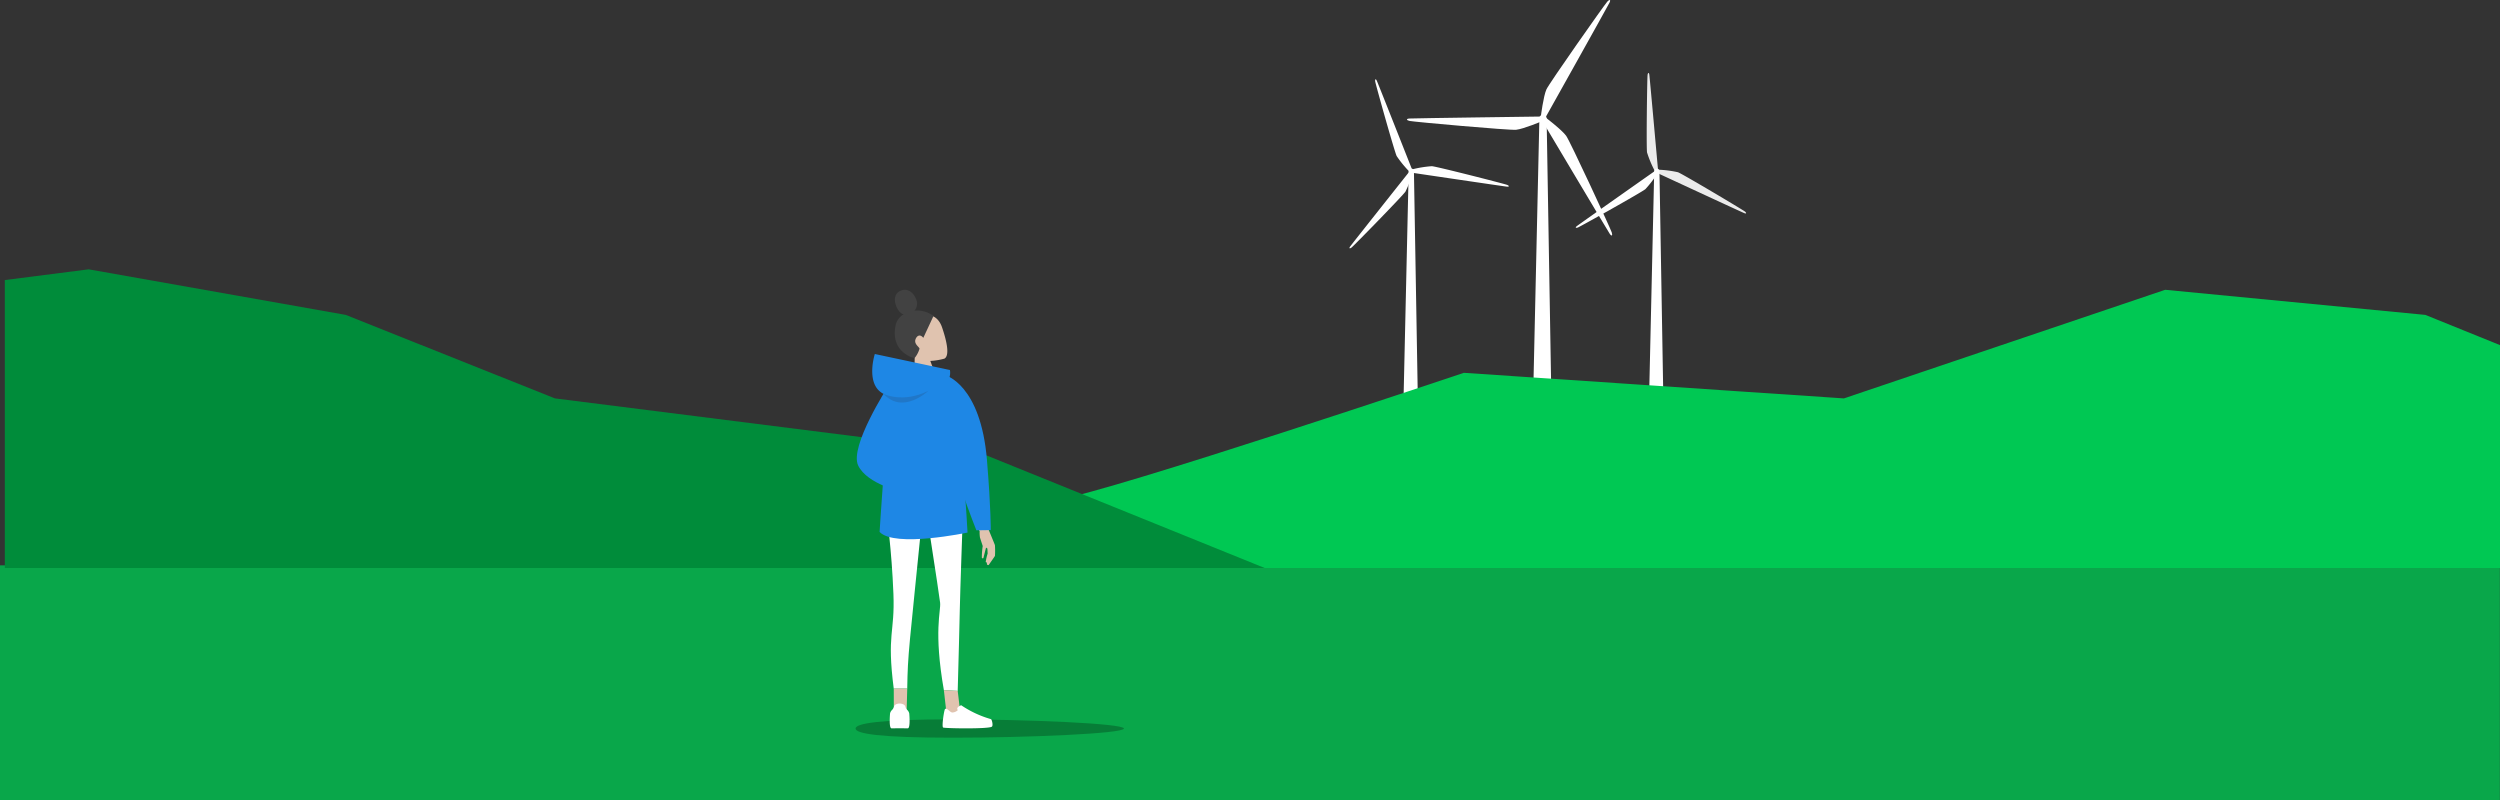 <svg xmlns="http://www.w3.org/2000/svg" width="702.035" height="224.76" viewBox="0 0 702.035 224.76">
  <rect x="0" y="0" width="702.035" height="224.76" fill="#333333" stroke="none"/>
  <g id="Group_7682" data-name="Group 7682" transform="translate(-66 -2031.24)">
    <rect id="Rectangle_4441" data-name="Rectangle 4441" width="702" height="66" transform="translate(66 2190)" fill="#09a74a"/>
    <g id="Group_7692" data-name="Group 7692" transform="translate(70.496 1448.031)">
      <g id="Group_7685" data-name="Group 7685" transform="translate(374.461 583.209)">
        <g id="Group_7682-2" data-name="Group 7682" transform="translate(0 22.276)">
          <path id="Path_13612" data-name="Path 13612" d="M1026.591,425.568s-9.419-23.842-9.886-24.887c-.308-.691-.559-.422-.45.216.18,1.05,5.425,19.738,6.024,20.921a30.911,30.911,0,0,0,3.558,4.366Z" transform="translate(-1009.032 -400.274)" fill="#fff"/>
          <path id="Path_13613" data-name="Path 13613" d="M991.137,551.158s-15.938,20.078-16.61,21.005c-.444.613-.085.695.412.282.82-.681,14.382-14.567,15.106-15.677a30.9,30.9,0,0,0,2-5.264Z" transform="translate(-974.325 -525.242)" fill="#fff"/>
          <path id="Path_13614" data-name="Path 13614" d="M1076.7,544.151s25.357,3.764,26.5,3.882c.753.078.644-.273.038-.5-1-.37-19.806-5.172-21.13-5.244a30.9,30.9,0,0,0-5.56.9Z" transform="translate(-1058.987 -517.895)" fill="#fff"/>
          <path id="Path_13615" data-name="Path 13615" d="M1072.518,547.311a.726.726,0,1,1-.246-1A.726.726,0,0,1,1072.518,547.311Z" transform="translate(-1054.535 -521.143)" fill="#fff"/>
        </g>
        <path id="Path_13616" data-name="Path 13616" d="M1066.017,622.066H1061.7l1.616-71.593h1.474Z" transform="translate(-1046.696 -502.398)" fill="#fff"/>
        <g id="Group_7683" data-name="Group 7683" transform="translate(63.544 20.492)">
          <path id="Path_13617" data-name="Path 13617" d="M1463.409,417.042s-2.285-25.533-2.437-26.668c-.1-.75-.417-.563-.493.08-.125,1.058-.384,20.467-.144,21.77a30.866,30.866,0,0,0,2.177,5.195Z" transform="translate(-1440.319 -389.887)" fill="#fff" opacity="0.9"/>
          <path id="Path_13618" data-name="Path 13618" d="M1366.473,550.226s-20.97,14.745-21.877,15.445c-.6.462-.279.641.316.386.979-.421,17.917-9.9,18.926-10.76a30.919,30.919,0,0,0,3.41-4.483Z" transform="translate(-1344.276 -522.686)" fill="#fff"/>
          <path id="Path_13619" data-name="Path 13619" d="M1477.981,548.959s23.254,10.788,24.313,11.224c.7.288.7-.08.177-.466-.854-.638-17.532-10.566-18.782-11.01a30.89,30.89,0,0,0-5.587-.712Z" transform="translate(-1455.015 -520.837)" fill="#fff" opacity="0.9"/>
          <path id="Path_13620" data-name="Path 13620" d="M1473.762,547.473a.726.726,0,1,1,.046-1.025A.726.726,0,0,1,1473.762,547.473Z" transform="translate(-1450.514 -519.36)" fill="#fff"/>
        </g>
        <path id="Path_13621" data-name="Path 13621" d="M1467.394,622.066h-4.312l1.616-71.593h1.474Z" transform="translate(-1379.131 -502.398)" fill="#fff"/>
        <g id="Group_7684" data-name="Group 7684" transform="translate(16.146 0)">
          <path id="Path_13622" data-name="Path 13622" d="M1288.459,303.564s17.254-30.817,17.964-32.225c.469-.931-.037-.964-.623-.292-.965,1.106-16.351,22.979-17.091,24.648-.863,1.945-1.563,7.6-1.563,7.6Z" transform="translate(-1249.56 -270.585)" fill="#fff"/>
          <path id="Path_13623" data-name="Path 13623" d="M1105.907,461.1s-35.316.466-36.89.556c-1.041.059-.816.514.058.685,1.441.283,28.076,2.671,29.893,2.478,2.115-.225,7.364-2.447,7.364-2.447Z" transform="translate(-1068.324 -428.374)" fill="#fff"/>
          <path id="Path_13624" data-name="Path 13624" d="M1289.588,463.594s18.061,30.35,18.926,31.669c.572.872.853.45.564-.392-.476-1.389-11.724-25.65-12.8-27.126-1.252-1.719-5.8-5.154-5.8-5.154Z" transform="translate(-1251.583 -429.612)" fill="#fff"/>
          <path id="Path_13625" data-name="Path 13625" d="M1286,460.047a1,1,0,1,1,.849-1.131A1,1,0,0,1,1286,460.047Z" transform="translate(-1247.667 -425.855)" fill="#fff"/>
        </g>
        <path id="Path_13626" data-name="Path 13626" d="M1277.759,563.214h-5.941l2.226-99.285h2.031Z" transform="translate(-1220.719 -430.719)" fill="#fff"/>
      </g>
      <path id="Path_13627" data-name="Path 13627" d="M313,904.567s41.607-16.743,56.936-19.213,113.871-35.592,113.871-35.592l106.731,7.184,90.219-30.5,73.062,7.05,20.962,8.485v62.582Z" transform="translate(-77.242 -161.859)" fill="#00c853"/>
      <path id="Path_13628" data-name="Path 13628" d="M273.177,850.125l-118.693-15L95.75,811.681l-72.195-12.8L0,801.895v80.854H353.784Z" transform="translate(-3.146 -140.041)" fill="#008c3a"/>
      <path id="Path_13629" data-name="Path 13629" d="M492.87,1699.89c0,1.423-27.266,2.575-48.078,2.575s-27.287-1.153-27.287-2.575,6.476-2.575,27.287-2.575S492.87,1698.468,492.87,1699.89Z" transform="translate(-181.748 -912.099)" opacity="0.252"/>
      <g id="Group_7691" data-name="Group 7691" transform="translate(236.108 664.59)">
        <g id="Group_7690" data-name="Group 7690" transform="translate(0 0)">
          <g id="Group_7689" data-name="Group 7689">
            <g id="_02_3_4" data-name="02 3/4">
              <g id="_02_Standing" data-name="02 Standing" transform="translate(4.331)">
                <g id="leg" transform="translate(14.079 53.793)">
                  <path id="Path_13630" data-name="Path 13630" d="M573.615,1136.491s4.731,30.31,4.984,32.708-1.861,7.882,1.054,24.555l3.884.2c.2-7.2.541-19.834.587-22.763.066-4.156.845-26.18.845-26.18S575.994,1130.724,573.615,1136.491Z" transform="translate(-573.615 -1135.12)" fill="#fff"/>
                  <g id="Group_7686" data-name="Group 7686" transform="translate(6.038 58.635)">
                    <path id="Path_13631" data-name="Path 13631" d="M628.872,1632.961H624.96l-.925-8.191,3.884.2Z" transform="translate(-624.035 -1624.771)" fill="#e0c3af"/>
                  </g>
                </g>
                <g id="hoodie">
                  <g id="head" transform="translate(6.33)">
                    <path id="Path_13632" data-name="Path 13632" d="M532.213,744.794c2.392-1.038,5.92-1.1,7.314,2.967.977,2.849,2.4,7.833.661,8.784a18.024,18.024,0,0,1-3.953.646l1.228,3.375-5.742.938.126-5.143S524.33,748.214,532.213,744.794Z" transform="translate(-526.251 -737.217)" fill="#e0c3af"/>
                    <path id="Path_13633" data-name="Path 13633" d="M519.776,736l-2.867,6.158c-.873-1.142-1.83-.648-2.2.453-.45,1.353,1.2,2.177,1.129,2.62a7.513,7.513,0,0,1-1.35,2.575c-.319.1-7.022-1.718-5.319-9.329C509.96,734.971,515.45,732.887,519.776,736Z" transform="translate(-508.898 -728.662)" fill="#424242"/>
                    <path id="Path_13634" data-name="Path 13634" d="M515.048,688.364a3.061,3.061,0,0,1-1.648,4.3c-1.732.714-3.034-.2-3.819-2.108s-.46-3.71,1.272-4.424S514.263,686.46,515.048,688.364Z" transform="translate(-509.144 -685.903)" fill="#424242"/>
                  </g>
                  <path id="Path_13635" data-name="Path 13635" d="M477.855,840.946l-21.087-4.494s-3.648,11.379,5.393,11.911c5.412.318,11.543-1.208,14.329-3.444A4.3,4.3,0,0,0,477.855,840.946Z" transform="translate(-456.041 -818.424)" fill="#1e87e5"/>
                </g>
              </g>
              <g id="Group_7687" data-name="Group 7687" transform="translate(33.224 64.765)">
                <path id="Path_13636" data-name="Path 13636" d="M700.32,1226.745s.655,2.1.683,2.277,1.834,4.425,1.882,4.675a22.413,22.413,0,0,1,.009,3c-.086.206-1.769,2.571-1.769,2.571a.371.371,0,0,1-.492-.392c0-.526-.239-.279-.333-.476a14,14,0,0,1,.536-2.335l-.064-1.421-.38-.281-.75,2.961a.281.281,0,0,1-.434-.1,21.739,21.739,0,0,1,.253-3.3s-.657-1.961-.781-2.414a9.806,9.806,0,0,1-.091-1.747l-1.264-2.191Z" transform="translate(-697.324 -1226.745)" fill="#e0c3af"/>
              </g>
              <g id="_02_Front" data-name="02 Front" transform="translate(6.396 22.155)">
                <g id="leg-2" data-name="leg" transform="translate(1.988 37.514)">
                  <path id="Path_13637" data-name="Path 13637" d="M489.881,1187.685s1.412,9.7,1.9,22.263c.428,11.016-1.9,11.07.088,26.565h3.789c.167-10.184.413-10.155,4.549-51.47C500.209,1185.042,492.2,1181.892,489.881,1187.685Z" transform="translate(-489.881 -1184.187)" fill="#fff"/>
                  <path id="Path_13638" data-name="Path 13638" d="M506.533,1630.99l3.5-.573.255-9.27H506.5Z" transform="translate(-504.508 -1568.822)" fill="#e0c3af"/>
                </g>
                <g id="hand" transform="translate(18.381 1.849)">
                  <path id="Path_13639" data-name="Path 13639" d="M626.876,886.358s9.931,2.531,11.673,23.844c1.154,14.121,1.065,19.632,1.065,19.632l-4.045.057s-7.906-19.758-8.622-28.524C626.608,897.224,626.876,886.358,626.876,886.358Z" transform="translate(-626.776 -886.358)" fill="#1e87e5"/>
                </g>
                <g id="hoodie-2" data-name="hoodie">
                  <path id="Path_13640" data-name="Path 13640" d="M476.746,874c-1.277,8.8-3.463,42.747-3.463,42.747,4.206,4.52,24.695.184,24.695.184s-1.515-29.615-4.606-42.663C492.521,870.669,478.412,869.117,476.746,874Z" transform="translate(-473.283 -870.916)" fill="#1e87e5"/>
                </g>
              </g>
              <path id="Path_13641" data-name="Path 13641" d="M428.682,912.1s-10.977,16.937-8.423,22.259,12.54,7.451,12.54,7.451l-1.03-26.834Z" transform="translate(-419.874 -885.016)" fill="#1e87e5"/>
              <path id="Path_13642" data-name="Path 13642" d="M482.467,923.7s5.349,2.752,12.582-.833C495.049,922.87,487.9,929.683,482.467,923.7Z" transform="translate(-474.971 -894.493)" fill="#2a3756" opacity="0.2"/>
              <g id="Group_7688" data-name="Group 7688" transform="translate(9.24 116.171)">
                <path id="Path_13643" data-name="Path 13643" d="M621.83,1661.074c-.277.076-1.03,4.987-.581,5.243s12.987.455,13.715-.258c.382-.375-.025-2.03-.288-2.1a29.085,29.085,0,0,1-8.356-3.9s-1.239.443-1.095,1.107l.148.279a2.417,2.417,0,0,1-1.537.658C623.081,1662.026,622.535,1660.882,621.83,1661.074Z" transform="translate(-606.252 -1659.571)" fill="#fff"/>
                <path id="Path_13644" data-name="Path 13644" d="M497.144,1658.753a2.043,2.043,0,0,1,.576-.946,2.115,2.115,0,0,0,.542-.991c.216-.589,1.036-.767,1.547-.788v0h.037v0c.51.021,1.331.2,1.547.788a2.115,2.115,0,0,0,.542.991,2.048,2.048,0,0,1,.576.946c.046.334.364,4.183-.38,4.245-.357.03-1.334-.031-2.284-.012h-.037c-.95-.019-1.927.042-2.284.012C496.78,1662.936,497.1,1659.087,497.144,1658.753Z" transform="translate(-497.037 -1656.026)" fill="#fff"/>
              </g>
            </g>
          </g>
        </g>
      </g>
    </g>
  </g>
</svg>
